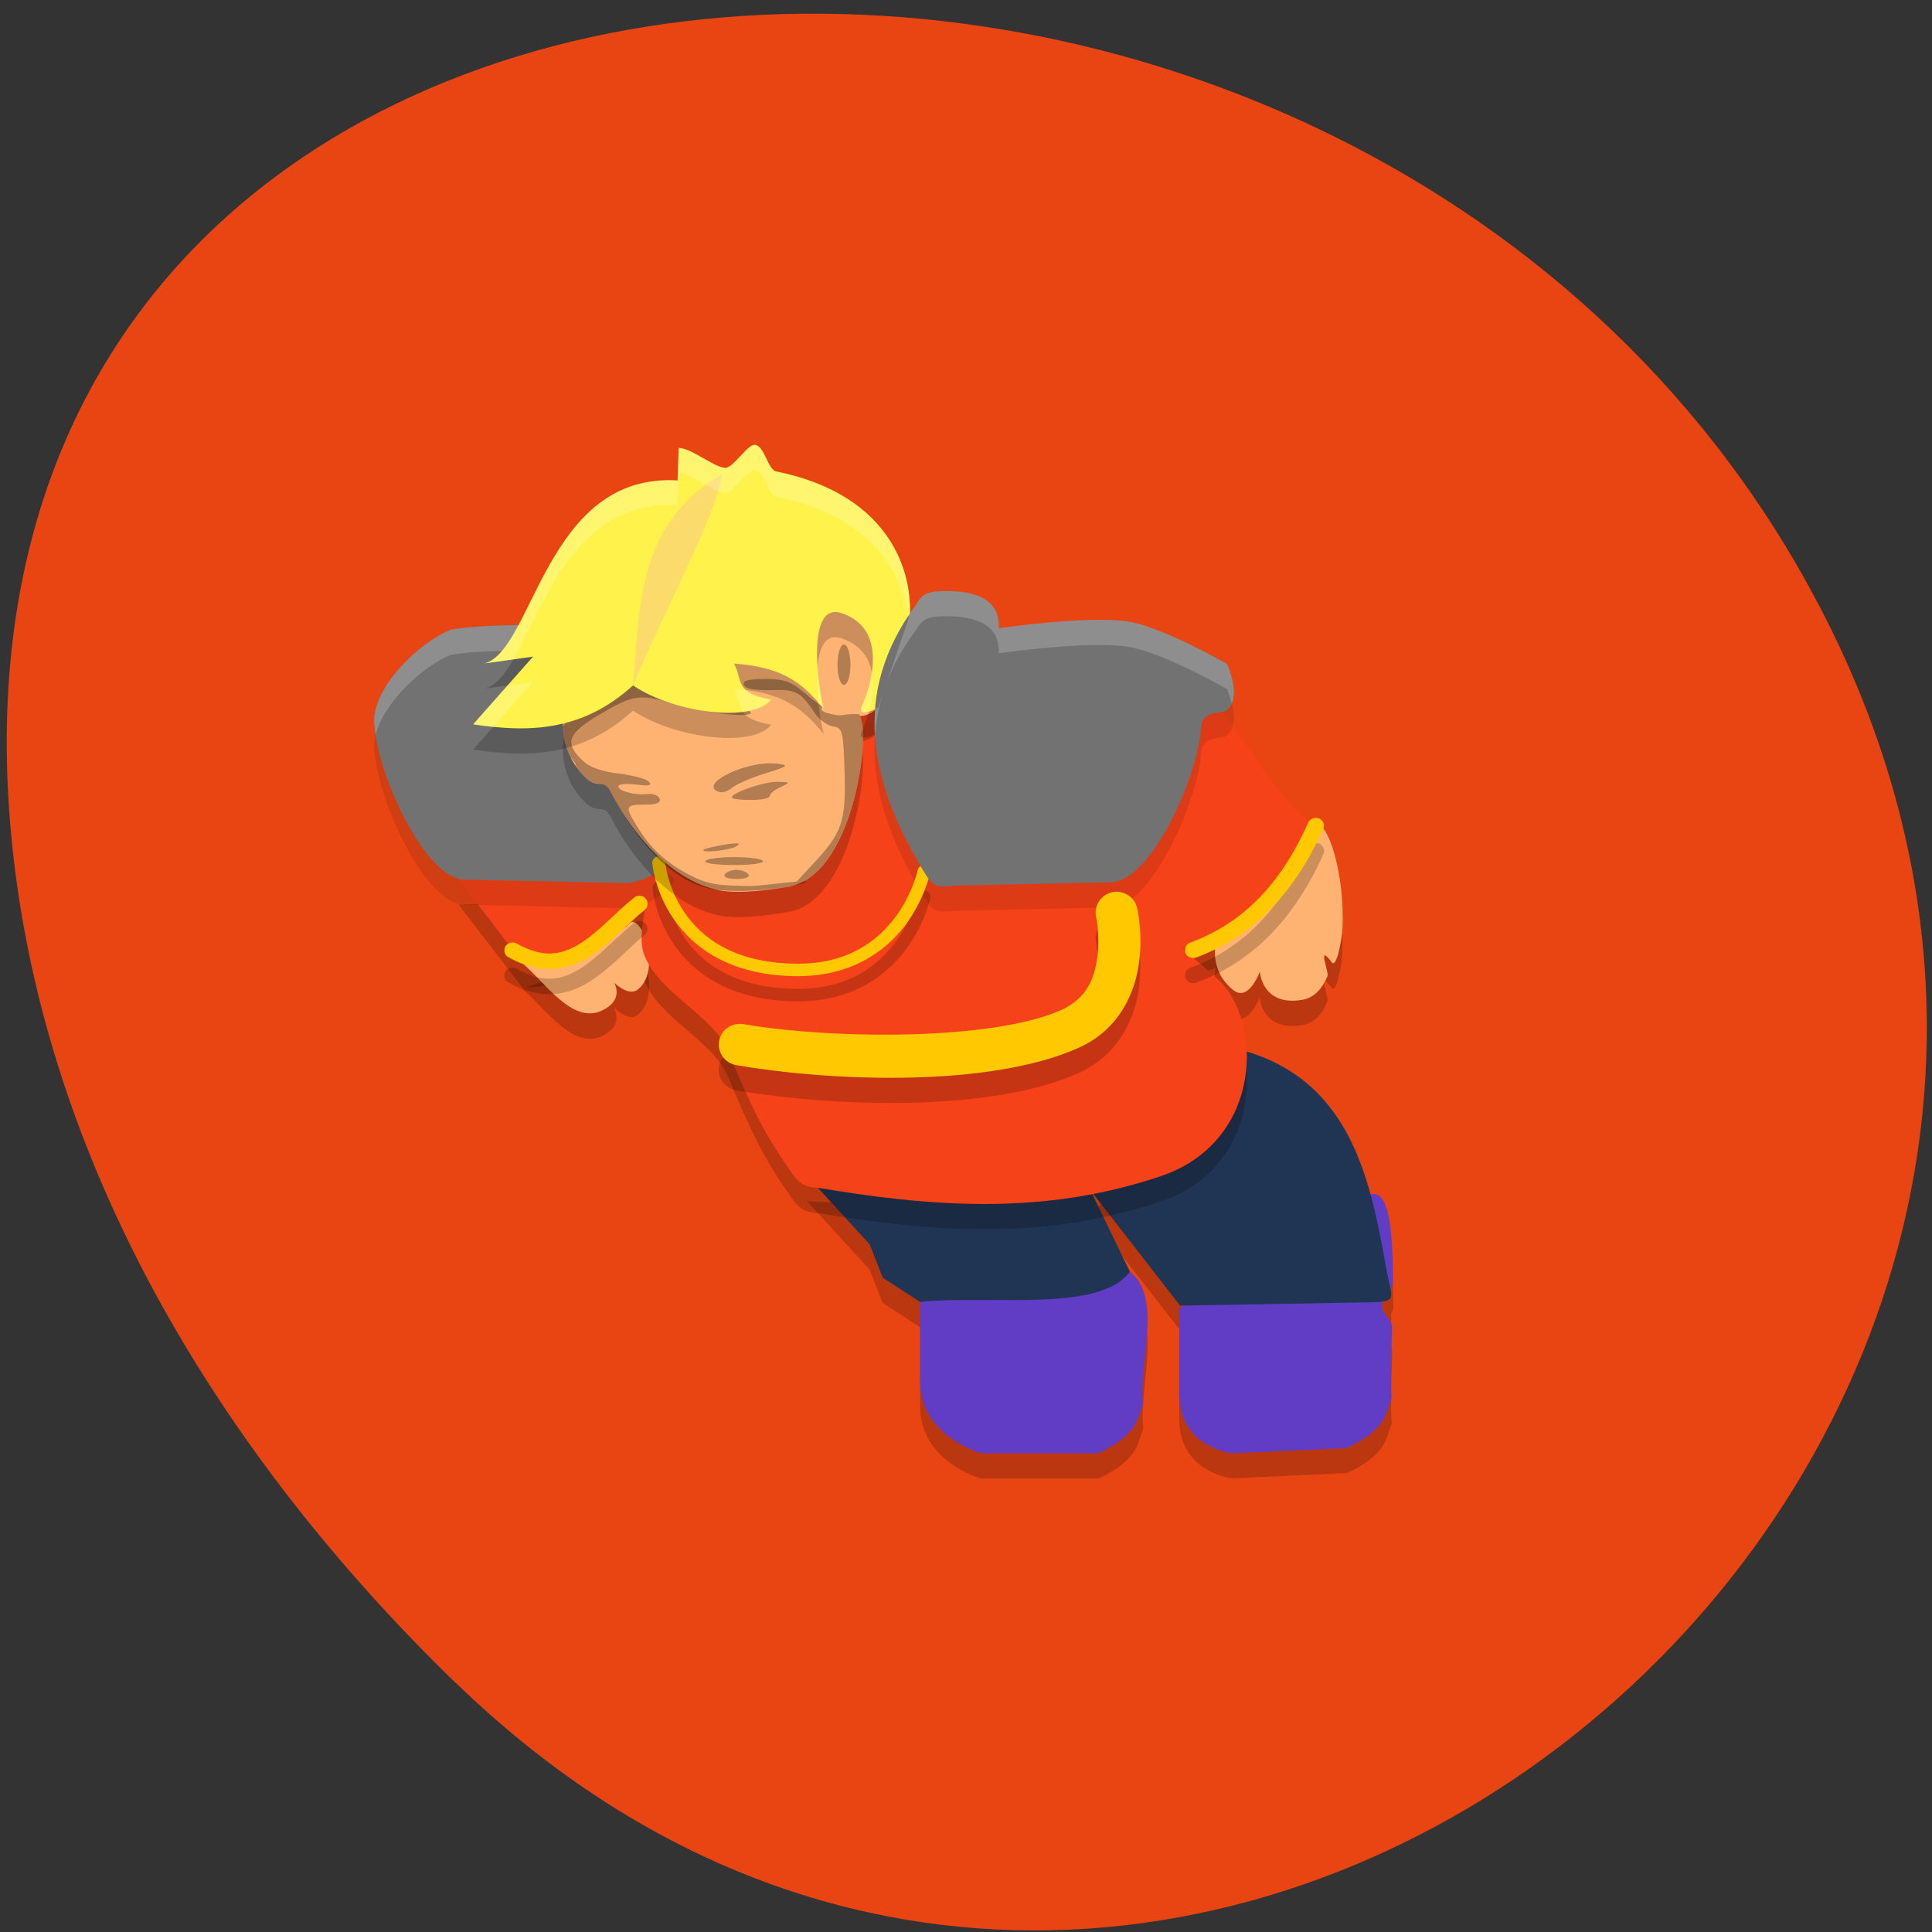 <svg xmlns="http://www.w3.org/2000/svg" viewBox="0 0 32 32"><rect x="0" y="0" width="32" height="32" fill="#333333" stroke="none"/><path d="m 7.539 27.863 c 11.832 11.488 30.04 -3.266 22.672 -17.676 c -7.441 -14.574 -32.07 -13.12 -29.973 4.133 c 0.625 5.133 3.441 9.797 7.301 13.547" fill="#e84513"/><g fill-opacity="0.2"><path d="m 21.828 14.09 c -0.012 0 -0.023 0.004 -0.035 0.012 c -0.547 1.391 -1.164 1.605 -1.652 1.906 c 0 0 -0.141 0.469 0.285 0.813 c 0.254 0.207 0.438 -0.305 0.438 -0.305 c 0 0 0.031 0.57 0.695 0.465 c 0.203 -0.031 0.34 -0.18 0.426 -0.391 c 0.031 -0.07 -0.184 -0.563 0.07 -0.227 c 0.082 0.105 0.168 -0.391 0.176 -0.543 c 0.047 -0.863 -0.215 -1.73 -0.402 -1.73 m -11.367 1.602 c -0.031 0.004 -0.059 0.027 -0.082 0.07 l -1.727 0.617 c 0.379 0.32 0.832 1.016 1.324 0.777 c 0.266 -0.133 0.266 -0.309 0.188 -0.469 c 0.137 0.121 0.289 0.211 0.402 0.117 c 0.371 -0.297 0.102 -1.145 -0.105 -1.113"/><path d="m 20.539 17.805 l -2.484 2.309 l 1.496 1.926 h 0.055 l -0.074 0.047 v 1.371 c -0.023 0.945 0.883 1.027 0.883 1.027 l 1.895 -0.086 c 0.66 -0.313 0.637 -0.563 0.742 -0.82 c -0.023 -0.234 -0.008 -0.688 0.008 -1.184 c 0.004 -0.117 -0.168 -0.219 -0.168 -0.344 c 0 -0.027 0.012 -0.055 0.027 -0.082 c 0.121 -0.02 0.141 -0.074 0.117 -0.199 c 0.023 -0.039 0.039 -0.074 0.039 -0.109 c 0 -0.824 -0.063 -1.563 -0.375 -1.457 c -0.289 -1.055 -0.816 -2.047 -2.16 -2.398 m -2.484 2.309 l -4.687 -0.219 l 1.035 1.133 l 0.215 0.551 l 0.621 0.402 v 1.281 c -0.023 0.945 1.012 1.227 1.012 1.227 h 1.941 c 0.66 -0.316 0.641 -0.563 0.742 -0.824 c -0.07 -0.73 0.324 -1.746 -0.219 -2.184"/></g><g fill="#613dc6"><path d="m 19.531 21.668 l 3.168 -1.883 c 0.313 -0.102 0.375 0.633 0.371 1.461 c 0 0.121 -0.176 0.266 -0.18 0.391 c -0.004 0.121 0.172 0.223 0.168 0.344 c -0.016 0.496 -0.031 0.945 -0.008 1.18 c -0.105 0.262 -0.082 0.508 -0.746 0.824 l -1.891 0.086 c 0 0 -0.906 -0.086 -0.883 -1.031"/><path d="m 15.238 21.473 l 3.477 -0.41 c 0.543 0.438 0.148 1.453 0.219 2.184 c -0.102 0.262 -0.082 0.508 -0.742 0.824 h -1.938 c 0 0 -1.039 -0.281 -1.016 -1.227"/></g><g fill="#203454"><path d="m 13.367 19.477 l 4.687 0.223 l 0.66 1.363 c -0.5 0.684 -2.293 0.383 -3.477 0.5 l -0.617 -0.402 l -0.215 -0.551"/><path d="m 18.05 19.699 l 2.488 -2.313 c 1.91 0.504 2.18 2.297 2.441 3.723 c 0.082 0.398 0.16 0.453 -0.273 0.461 l -3.16 0.055"/></g><path d="m 14.668 11.816 l -3.941 2.77 c 0.043 0.094 0.051 0.211 0.047 0.336 l -3.18 0.059 l 1.063 1.383 c 0.793 -0.051 1.418 -0.281 1.895 -0.766 l 0.137 -0.125 c -0.055 0.277 -0.102 0.559 -0.012 0.777 c 0.254 0.629 1.125 0.977 1.379 1.578 c 0.129 0.313 0.262 0.613 0.395 0.895 c 0.215 0.461 0.43 0.785 0.648 1.098 c 0.113 0.172 0.211 0.262 0.445 0.27 c 0.887 0.148 1.711 0.25 2.508 0.266 c 1.07 0.023 2.098 -0.098 3.16 -0.453 c 1.727 -0.574 1.711 -2.609 0.941 -3.285 l -0.563 -0.492 c 0.059 0.016 0.113 0.023 0.172 0.027 c 1.207 -0.309 1.574 -1.254 2.031 -2.055 c -0.578 -0.352 -1.156 -1.414 -1.738 -2.148 l -1.738 2.313 l -0.43 0.336 c 0.059 0.059 0.113 0.121 0.172 0.188" fill-opacity="0.2"/><g fill="#ffb373"><path d="m 21.793 13.68 c -0.547 1.395 -1.164 1.605 -1.648 1.906 c 0 0 -0.141 0.473 0.281 0.812 c 0.258 0.207 0.441 -0.305 0.441 -0.305 c 0 0 0.031 0.574 0.695 0.469 c 0.199 -0.031 0.336 -0.18 0.426 -0.395 c 0.027 -0.07 -0.184 -0.563 0.07 -0.227 c 0.082 0.105 0.168 -0.391 0.176 -0.543 c 0.051 -0.918 -0.254 -1.844 -0.441 -1.719"/><path d="m 8.656 15.957 l 1.723 -0.613 c 0.203 -0.359 0.613 0.699 0.188 1.043 c -0.254 0.207 -0.723 -0.492 -0.723 -0.492 c 0 0 0.734 0.543 0.133 0.84 c -0.492 0.242 -0.941 -0.457 -1.32 -0.777"/></g><path d="m 14.668 11.398 l -3.941 2.77 c 0.043 0.098 0.051 0.211 0.047 0.336 l -3.18 0.059 l 1.063 1.383 c 0.793 -0.051 1.418 -0.281 1.895 -0.766 l 0.137 -0.125 c -0.055 0.277 -0.102 0.559 -0.012 0.777 c 0.254 0.633 1.125 0.977 1.379 1.578 c 0.129 0.313 0.262 0.613 0.395 0.895 c 0.215 0.461 0.43 0.785 0.648 1.102 c 0.113 0.168 0.211 0.258 0.445 0.266 c 0.887 0.148 1.711 0.25 2.508 0.266 c 1.07 0.023 2.098 -0.098 3.16 -0.453 c 1.727 -0.574 1.711 -2.609 0.941 -3.285 l -0.563 -0.492 c 0.059 0.016 0.113 0.023 0.172 0.027 c 1.207 -0.309 1.574 -1.254 2.031 -2.055 c -0.578 -0.352 -1.156 -1.414 -1.738 -2.148 l -1.738 2.313 l -0.43 0.336 c 0.059 0.059 0.113 0.121 0.172 0.188" fill="#f64219"/><path d="m 21.793 13.965 c -0.055 0 -0.102 0.031 -0.125 0.078 c -0.504 1.129 -1.176 1.699 -1.953 1.988 c -0.07 0.023 -0.105 0.102 -0.078 0.172 c 0.027 0.066 0.105 0.102 0.176 0.074 c 0.836 -0.309 1.574 -0.945 2.105 -2.125 c 0.02 -0.043 0.016 -0.09 -0.008 -0.129 c -0.027 -0.039 -0.07 -0.059 -0.117 -0.059 m -10.891 0.637 c -0.059 0.008 -0.102 0.059 -0.094 0.113 c 0 0 0.035 0.461 0.348 0.922 c 0.313 0.461 0.914 0.93 1.996 0.949 c 0.934 0.02 1.512 -0.41 1.84 -0.844 c 0.328 -0.43 0.418 -0.867 0.418 -0.867 c 0.012 -0.059 -0.027 -0.113 -0.086 -0.125 c -0.055 -0.012 -0.113 0.027 -0.125 0.082 c 0 0 -0.082 0.395 -0.379 0.789 c -0.297 0.391 -0.793 0.777 -1.664 0.758 c -1.02 -0.02 -1.543 -0.441 -1.824 -0.855 c -0.281 -0.418 -0.313 -0.824 -0.313 -0.824 c -0.004 -0.055 -0.051 -0.098 -0.105 -0.098 c -0.004 0 -0.008 0 -0.012 0 m 7.586 0.586 c -0.105 0.004 -0.203 0.055 -0.27 0.137 c -0.063 0.082 -0.086 0.188 -0.063 0.289 c 0 0 0.07 0.305 0.02 0.656 c -0.047 0.348 -0.176 0.688 -0.602 0.879 c -1.125 0.504 -3.762 0.488 -5.246 0.234 c -0.125 -0.023 -0.254 0.02 -0.34 0.113 c -0.082 0.098 -0.105 0.23 -0.059 0.348 c 0.043 0.117 0.152 0.199 0.277 0.219 c 1.602 0.27 4.195 0.367 5.66 -0.289 c 0.68 -0.305 0.938 -0.93 1 -1.414 c 0.066 -0.488 -0.031 -0.898 -0.031 -0.898 c -0.031 -0.164 -0.184 -0.277 -0.352 -0.273 m -7.895 0.066 c -0.031 0 -0.063 0.012 -0.082 0.031 c -0.32 0.258 -0.605 0.582 -0.906 0.766 c -0.297 0.18 -0.594 0.246 -1.039 -0.004 c -0.043 -0.023 -0.098 -0.027 -0.141 -0.004 c -0.043 0.027 -0.066 0.07 -0.066 0.121 c 0 0.047 0.027 0.094 0.074 0.113 c 0.516 0.289 0.961 0.215 1.316 -0.004 c 0.355 -0.215 0.641 -0.547 0.93 -0.785 c 0.047 -0.035 0.063 -0.094 0.043 -0.148 c -0.02 -0.055 -0.07 -0.09 -0.129 -0.086" fill-opacity="0.2"/><path d="m 10.328 10.164 c -0.629 -0.016 -0.965 0.176 -0.945 0.613 c 0 0 -1.258 -0.047 -1.918 0.07 c -0.527 0.211 -1.328 0.977 -1.266 1.574 c 0.051 0.805 0.828 2.551 1.492 2.563 l 2.574 0.059 c 0.363 0.035 0.75 -0.215 0.91 -0.477 c -1.379 -1.297 -1.074 -2.598 -0.418 -4.176 c -0.109 -0.195 -0.227 -0.219 -0.426 -0.227 m 5.266 0.043 c -0.203 0.008 -0.32 0.031 -0.426 0.227 c -1.082 1.469 -0.77 2.934 0.121 4.402 c 0.164 0.266 0.176 0.285 0.539 0.25 l 2.574 -0.055 c 0.664 -0.016 1.441 -1.762 1.492 -2.566 c 0.016 -0.293 0.344 -0.219 0.41 -0.273 c 0.172 -0.129 0.172 -0.406 0.016 -0.777 c 0 0 -1.031 -0.59 -1.605 -0.695 c -0.66 -0.117 -2.176 0.102 -2.176 0.102 c 0.02 -0.438 -0.316 -0.629 -0.945 -0.613" fill-opacity="0.102"/><path d="m 10.328 9.746 c -0.629 -0.016 -0.965 0.176 -0.945 0.613 c 0 0 -1.258 -0.047 -1.918 0.07 c -0.527 0.211 -1.328 0.977 -1.266 1.574 c 0.051 0.805 0.828 2.551 1.492 2.566 l 2.574 0.055 c 0.363 0.035 0.75 -0.215 0.91 -0.477 c -1.379 -1.297 -1.074 -2.598 -0.418 -4.176 c -0.109 -0.195 -0.227 -0.219 -0.426 -0.227" fill="#727272"/><path d="m 10.902 14.184 c -0.059 0.008 -0.102 0.059 -0.098 0.113 c 0 0 0.035 0.461 0.352 0.922 c 0.313 0.461 0.914 0.93 1.996 0.949 c 0.934 0.02 1.512 -0.41 1.84 -0.84 c 0.324 -0.434 0.414 -0.871 0.414 -0.871 c 0.012 -0.059 -0.023 -0.113 -0.082 -0.125 c -0.059 -0.012 -0.113 0.027 -0.125 0.082 c 0 0 -0.082 0.395 -0.379 0.789 c -0.297 0.391 -0.797 0.777 -1.664 0.758 c -1.023 -0.02 -1.543 -0.441 -1.824 -0.855 c -0.281 -0.414 -0.313 -0.824 -0.313 -0.824 c -0.004 -0.055 -0.051 -0.094 -0.105 -0.098 c -0.004 0 -0.008 0 -0.012 0" fill="#ffc800"/><path d="m 9.355 12.172 l 5.219 -2.336 c -0.023 0.914 0.441 2.367 -0.332 2.445 c 0.184 0.27 -0.102 2.711 -1.238 2.832 c 0 0 -0.715 0.133 -1.113 0.047 c -0.754 -0.164 -1.395 -0.883 -1.777 -1.629 c -0.117 -0.227 -0.207 -0.047 -0.402 -0.223 c -0.449 -0.422 -0.414 -0.953 -0.355 -1.137" fill-opacity="0.2"/><path d="m 9.355 11.754 l 5.219 -2.336 c -0.023 0.914 0.441 2.367 -0.332 2.445 c 0.184 0.27 -0.102 2.711 -1.238 2.832 c 0 0 -0.715 0.133 -1.113 0.047 c -0.754 -0.164 -1.395 -0.883 -1.777 -1.629 c -0.117 -0.227 -0.207 -0.043 -0.402 -0.223 c -0.449 -0.422 -0.414 -0.953 -0.355 -1.137" fill="#ffb373"/><path d="m 13.977 10.676 c -0.059 0 -0.105 0.152 -0.105 0.336 c 0 0.184 0.047 0.332 0.105 0.332 c 0.031 0 0.059 -0.035 0.078 -0.098 c 0.02 -0.063 0.031 -0.148 0.031 -0.234 c 0 -0.09 -0.012 -0.176 -0.031 -0.238 c -0.02 -0.063 -0.047 -0.098 -0.078 -0.098 m -1.305 0.57 c -0.277 0 -0.375 0.027 -0.352 0.098 c 0.027 0.063 0.184 0.094 0.445 0.086 c 0.422 -0.012 0.492 0.023 0.723 0.371 c 0.074 0.113 0.215 0.219 0.309 0.23 c 0.156 0.023 0.172 0.074 0.191 0.75 c 0.027 0.832 -0.039 1.016 -0.539 1.547 l -0.254 0.273 c -0.219 0.023 -0.684 0.074 -0.746 0.074 c -0.559 0 -0.738 -0.035 -1.023 -0.18 c -0.395 -0.207 -0.645 -0.434 -0.867 -0.797 c -0.215 -0.344 -0.207 -0.371 0.121 -0.371 c 0.191 0 0.27 -0.031 0.246 -0.098 c -0.02 -0.051 -0.102 -0.086 -0.184 -0.078 c -0.211 0.027 -0.5 -0.047 -0.5 -0.125 c 0 -0.039 0.133 -0.051 0.293 -0.031 c 0.215 0.027 0.273 0.016 0.211 -0.051 c -0.047 -0.047 -0.277 -0.105 -0.508 -0.133 c -0.289 -0.035 -0.48 -0.105 -0.602 -0.227 c -0.293 -0.289 -0.23 -0.438 0.309 -0.758 c 0.551 -0.32 0.637 -0.336 1.207 -0.172 c 0.551 0.16 1.285 0.246 1.285 0.148 c 0 -0.039 -0.242 -0.094 -0.535 -0.117 c -0.293 -0.023 -0.734 -0.109 -0.977 -0.191 l -0.441 -0.145 l -0.328 0.215 c -0.18 0.117 -0.445 0.258 -0.59 0.309 c -0.145 0.051 -0.211 0.094 -0.242 0.168 c 0.004 0.148 0.035 0.324 0.129 0.508 c 0.043 0.035 0.074 0.09 0.102 0.16 c 0.043 0.063 0.098 0.121 0.156 0.176 c 0.191 0.18 0.285 0 0.402 0.227 c 0.383 0.746 1.01 1.547 1.777 1.629 c 0.723 0.074 1.637 -0.129 1.422 -0.145 c 0.879 -0.484 1.094 -2.492 0.93 -2.734 c 0 0 0.074 -0.074 -0.344 -0.012 c 0 0 -0.414 -0.051 -0.258 -0.145 c -0.023 0 -0.168 -0.102 -0.316 -0.23 c -0.219 -0.188 -0.336 -0.23 -0.652 -0.23 m 0.105 1.398 c -0.5 -0.008 -1.207 0.355 -0.871 0.473 c 0.055 0.02 0.156 -0.012 0.223 -0.07 c 0.07 -0.059 0.316 -0.164 0.551 -0.238 c 0.379 -0.117 0.398 -0.133 0.195 -0.16 c -0.031 -0.004 -0.066 -0.004 -0.098 -0.004 m 0.105 0.305 c -0.215 -0.008 -0.762 0.18 -0.762 0.258 c 0 0.023 0.141 0.043 0.316 0.043 c 0.172 0 0.313 -0.027 0.313 -0.063 c 0 -0.039 0.078 -0.105 0.176 -0.148 c 0.172 -0.082 0.172 -0.086 -0.043 -0.09 m -0.695 1.02 c -0.039 0 -0.098 0.008 -0.184 0.02 c -0.172 0.031 -0.328 0.066 -0.344 0.082 c -0.082 0.066 0.434 0.016 0.539 -0.055 c 0.055 -0.035 0.051 -0.051 -0.012 -0.047 m -0.027 0.227 c -0.238 0 -0.453 0.027 -0.477 0.066 c -0.023 0.035 0.191 0.066 0.477 0.066 c 0.285 0 0.5 -0.031 0.477 -0.066 c -0.02 -0.039 -0.234 -0.066 -0.477 -0.066 m 0.039 0.211 c -0.078 0 -0.168 0.035 -0.195 0.078 c -0.027 0.043 0.055 0.074 0.195 0.074 c 0.145 0 0.227 -0.031 0.199 -0.074 c -0.027 -0.043 -0.117 -0.078 -0.199 -0.078" fill-opacity="0.302"/><path d="m 11.242 7.836 c 0.223 0.012 0.563 0.309 0.762 0.328 c 0.137 0.016 0.379 -0.398 0.504 -0.379 c 0.156 0.02 0.211 0.414 0.348 0.441 c 1.762 0.355 2.25 1.512 2.215 2.379 l -0.527 1.535 c 0 0 -0.375 0.203 -0.262 -0.043 c 0.125 -0.285 0.457 -1.254 -0.34 -1.523 c -0.66 -0.227 -0.336 1.559 -0.289 1.59 c -0.297 -0.336 -0.578 -0.695 -1.496 -0.754 c 0.148 0.258 -0.004 0.488 0.617 0.594 c -0.309 0.395 -1.621 0.219 -2.289 -0.234 c -0.848 0.773 -1.746 0.781 -2.648 0.645 l 0.992 -1.121 l -0.805 0.113 c 0.809 -0.203 1.012 -3.168 3.199 -3.035" fill-opacity="0.2"/><path d="m 11.242 7.418 c 0.223 0.012 0.563 0.309 0.762 0.332 c 0.137 0.016 0.379 -0.402 0.504 -0.383 c 0.156 0.023 0.211 0.414 0.348 0.441 c 1.762 0.355 2.25 1.512 2.215 2.379 l -0.527 1.535 c 0 0 -0.375 0.203 -0.262 -0.043 c 0.125 -0.285 0.457 -1.254 -0.34 -1.523 c -0.66 -0.223 -0.336 1.559 -0.289 1.59 c -0.297 -0.336 -0.578 -0.695 -1.496 -0.754 c 0.148 0.258 -0.004 0.492 0.617 0.594 c -0.309 0.395 -1.621 0.223 -2.289 -0.234 c -0.848 0.773 -1.746 0.781 -2.648 0.645 l 0.992 -1.121 l -0.805 0.113 c 0.809 -0.203 1.012 -3.164 3.199 -3.03" fill="#fff24b"/><path d="m 15.598 9.789 c 0.629 -0.016 0.965 0.176 0.945 0.617 c 0 0 1.516 -0.223 2.176 -0.105 c 0.574 0.105 1.605 0.695 1.605 0.695 c 0.156 0.371 0.156 0.648 -0.016 0.777 c -0.066 0.055 -0.395 -0.02 -0.414 0.277 c -0.047 0.801 -0.824 2.547 -1.488 2.563 l -2.574 0.055 c -0.363 0.035 -0.375 0.016 -0.539 -0.246 c -0.891 -1.469 -1.203 -2.938 -0.121 -4.406 c 0.105 -0.195 0.223 -0.219 0.426 -0.227" fill="#727272"/><path d="m 15.598 9.793 c -0.203 0.004 -0.32 0.027 -0.426 0.223 c -0.039 0.051 -0.07 0.098 -0.102 0.148 c 0 0.008 0 0.016 0 0.023 l -0.527 1.535 c 0 0 -0.035 0.016 -0.047 0.02 c -0.012 0.156 -0.016 0.309 -0.004 0.465 c 0.035 -0.59 0.242 -1.184 0.68 -1.773 c 0.105 -0.195 0.223 -0.219 0.426 -0.227 c 0.629 -0.016 0.965 0.176 0.945 0.613 c 0 0 1.516 -0.219 2.176 -0.102 c 0.574 0.105 1.605 0.695 1.605 0.695 c 0.035 0.086 0.059 0.164 0.078 0.238 c 0.066 -0.148 0.039 -0.375 -0.078 -0.652 c 0 0 -1.031 -0.594 -1.605 -0.699 c -0.66 -0.117 -2.176 0.105 -2.176 0.105 c 0.02 -0.441 -0.316 -0.633 -0.945 -0.613 m -7.01 0.563 c -0.379 0.004 -0.813 0.02 -1.121 0.074 c -0.527 0.211 -1.328 0.98 -1.266 1.578 c 0.004 0.047 0.016 0.105 0.023 0.16 c 0.137 -0.547 0.789 -1.141 1.242 -1.32 c 0.238 -0.043 0.547 -0.059 0.855 -0.066 c 0.09 -0.109 0.18 -0.262 0.27 -0.426" fill="#fff" fill-opacity="0.2"/><path d="m 11.965 7.848 c -0.109 0.699 -0.918 2.172 -1.48 3.504 c 0.113 -1.352 0.082 -2.691 1.48 -3.504" fill="#fbdb6c"/><path d="m 21.793 13.547 c -0.055 0 -0.102 0.031 -0.125 0.078 c -0.504 1.129 -1.176 1.699 -1.953 1.988 c -0.07 0.023 -0.105 0.102 -0.078 0.172 c 0.023 0.066 0.105 0.102 0.176 0.074 c 0.836 -0.309 1.574 -0.949 2.102 -2.125 c 0.02 -0.043 0.02 -0.09 -0.008 -0.129 c -0.023 -0.035 -0.066 -0.059 -0.113 -0.059 m -3.309 1.223 c -0.102 0.004 -0.203 0.055 -0.266 0.137 c -0.063 0.082 -0.086 0.188 -0.063 0.289 c 0 0 0.066 0.305 0.02 0.656 c -0.047 0.352 -0.176 0.688 -0.602 0.879 c -1.125 0.504 -3.762 0.488 -5.25 0.234 c -0.125 -0.023 -0.254 0.02 -0.336 0.113 c -0.082 0.098 -0.105 0.23 -0.059 0.348 c 0.043 0.117 0.148 0.199 0.277 0.219 c 1.602 0.273 4.195 0.367 5.66 -0.289 c 0.68 -0.305 0.938 -0.926 1 -1.414 c 0.066 -0.488 -0.031 -0.898 -0.031 -0.898 c -0.035 -0.164 -0.184 -0.277 -0.355 -0.273 m -7.891 0.066 c -0.031 0 -0.063 0.012 -0.086 0.031 c -0.32 0.258 -0.602 0.582 -0.902 0.766 c -0.301 0.18 -0.594 0.246 -1.039 -0.004 c -0.043 -0.023 -0.098 -0.027 -0.141 0 c -0.043 0.023 -0.07 0.066 -0.066 0.117 c 0 0.047 0.027 0.094 0.074 0.113 c 0.516 0.289 0.961 0.215 1.316 0 c 0.355 -0.219 0.637 -0.551 0.93 -0.785 c 0.047 -0.039 0.063 -0.098 0.043 -0.152 c -0.02 -0.051 -0.07 -0.086 -0.129 -0.086" fill="#ffc800"/><path d="m 12.508 7.367 c -0.125 -0.02 -0.367 0.395 -0.504 0.379 c -0.199 -0.02 -0.539 -0.316 -0.762 -0.328 l -0.02 0.535 c -2.188 -0.133 -2.391 2.832 -3.199 3.035 l 0.48 -0.066 c 0.516 -0.887 1.02 -2.652 2.719 -2.551 l 0.02 -0.535 c 0.223 0.008 0.563 0.309 0.762 0.328 c 0.137 0.016 0.379 -0.398 0.504 -0.379 c 0.156 0.02 0.211 0.414 0.348 0.441 c 1.523 0.309 2.094 1.215 2.195 2.02 l 0.02 -0.055 c 0.035 -0.867 -0.453 -2.023 -2.215 -2.379 c -0.137 -0.027 -0.195 -0.422 -0.348 -0.441 m 1.035 3.695 c -0.016 0.188 -0.008 0.391 0.012 0.578 c 0.031 0.035 0.066 0.07 0.098 0.105 c -0.02 -0.016 -0.086 -0.332 -0.109 -0.684 m 0.895 0.086 c -0.035 0.223 -0.109 0.426 -0.16 0.531 c -0.063 0.137 0.02 0.133 0.113 0.105 c 0.051 -0.191 0.086 -0.422 0.047 -0.637 m -5.609 0.145 l -0.422 0.059 l -0.57 0.645 c 0.109 0.016 0.223 0.031 0.332 0.043 m 3.988 -0.629 c 0.082 0.137 0.078 0.266 0.148 0.375 c 0.211 -0.027 0.379 -0.09 0.469 -0.199 c -0.219 -0.039 -0.34 -0.09 -0.414 -0.156 c -0.066 -0.008 -0.129 -0.016 -0.203 -0.02" fill="#fff" fill-opacity="0.2"/></svg>